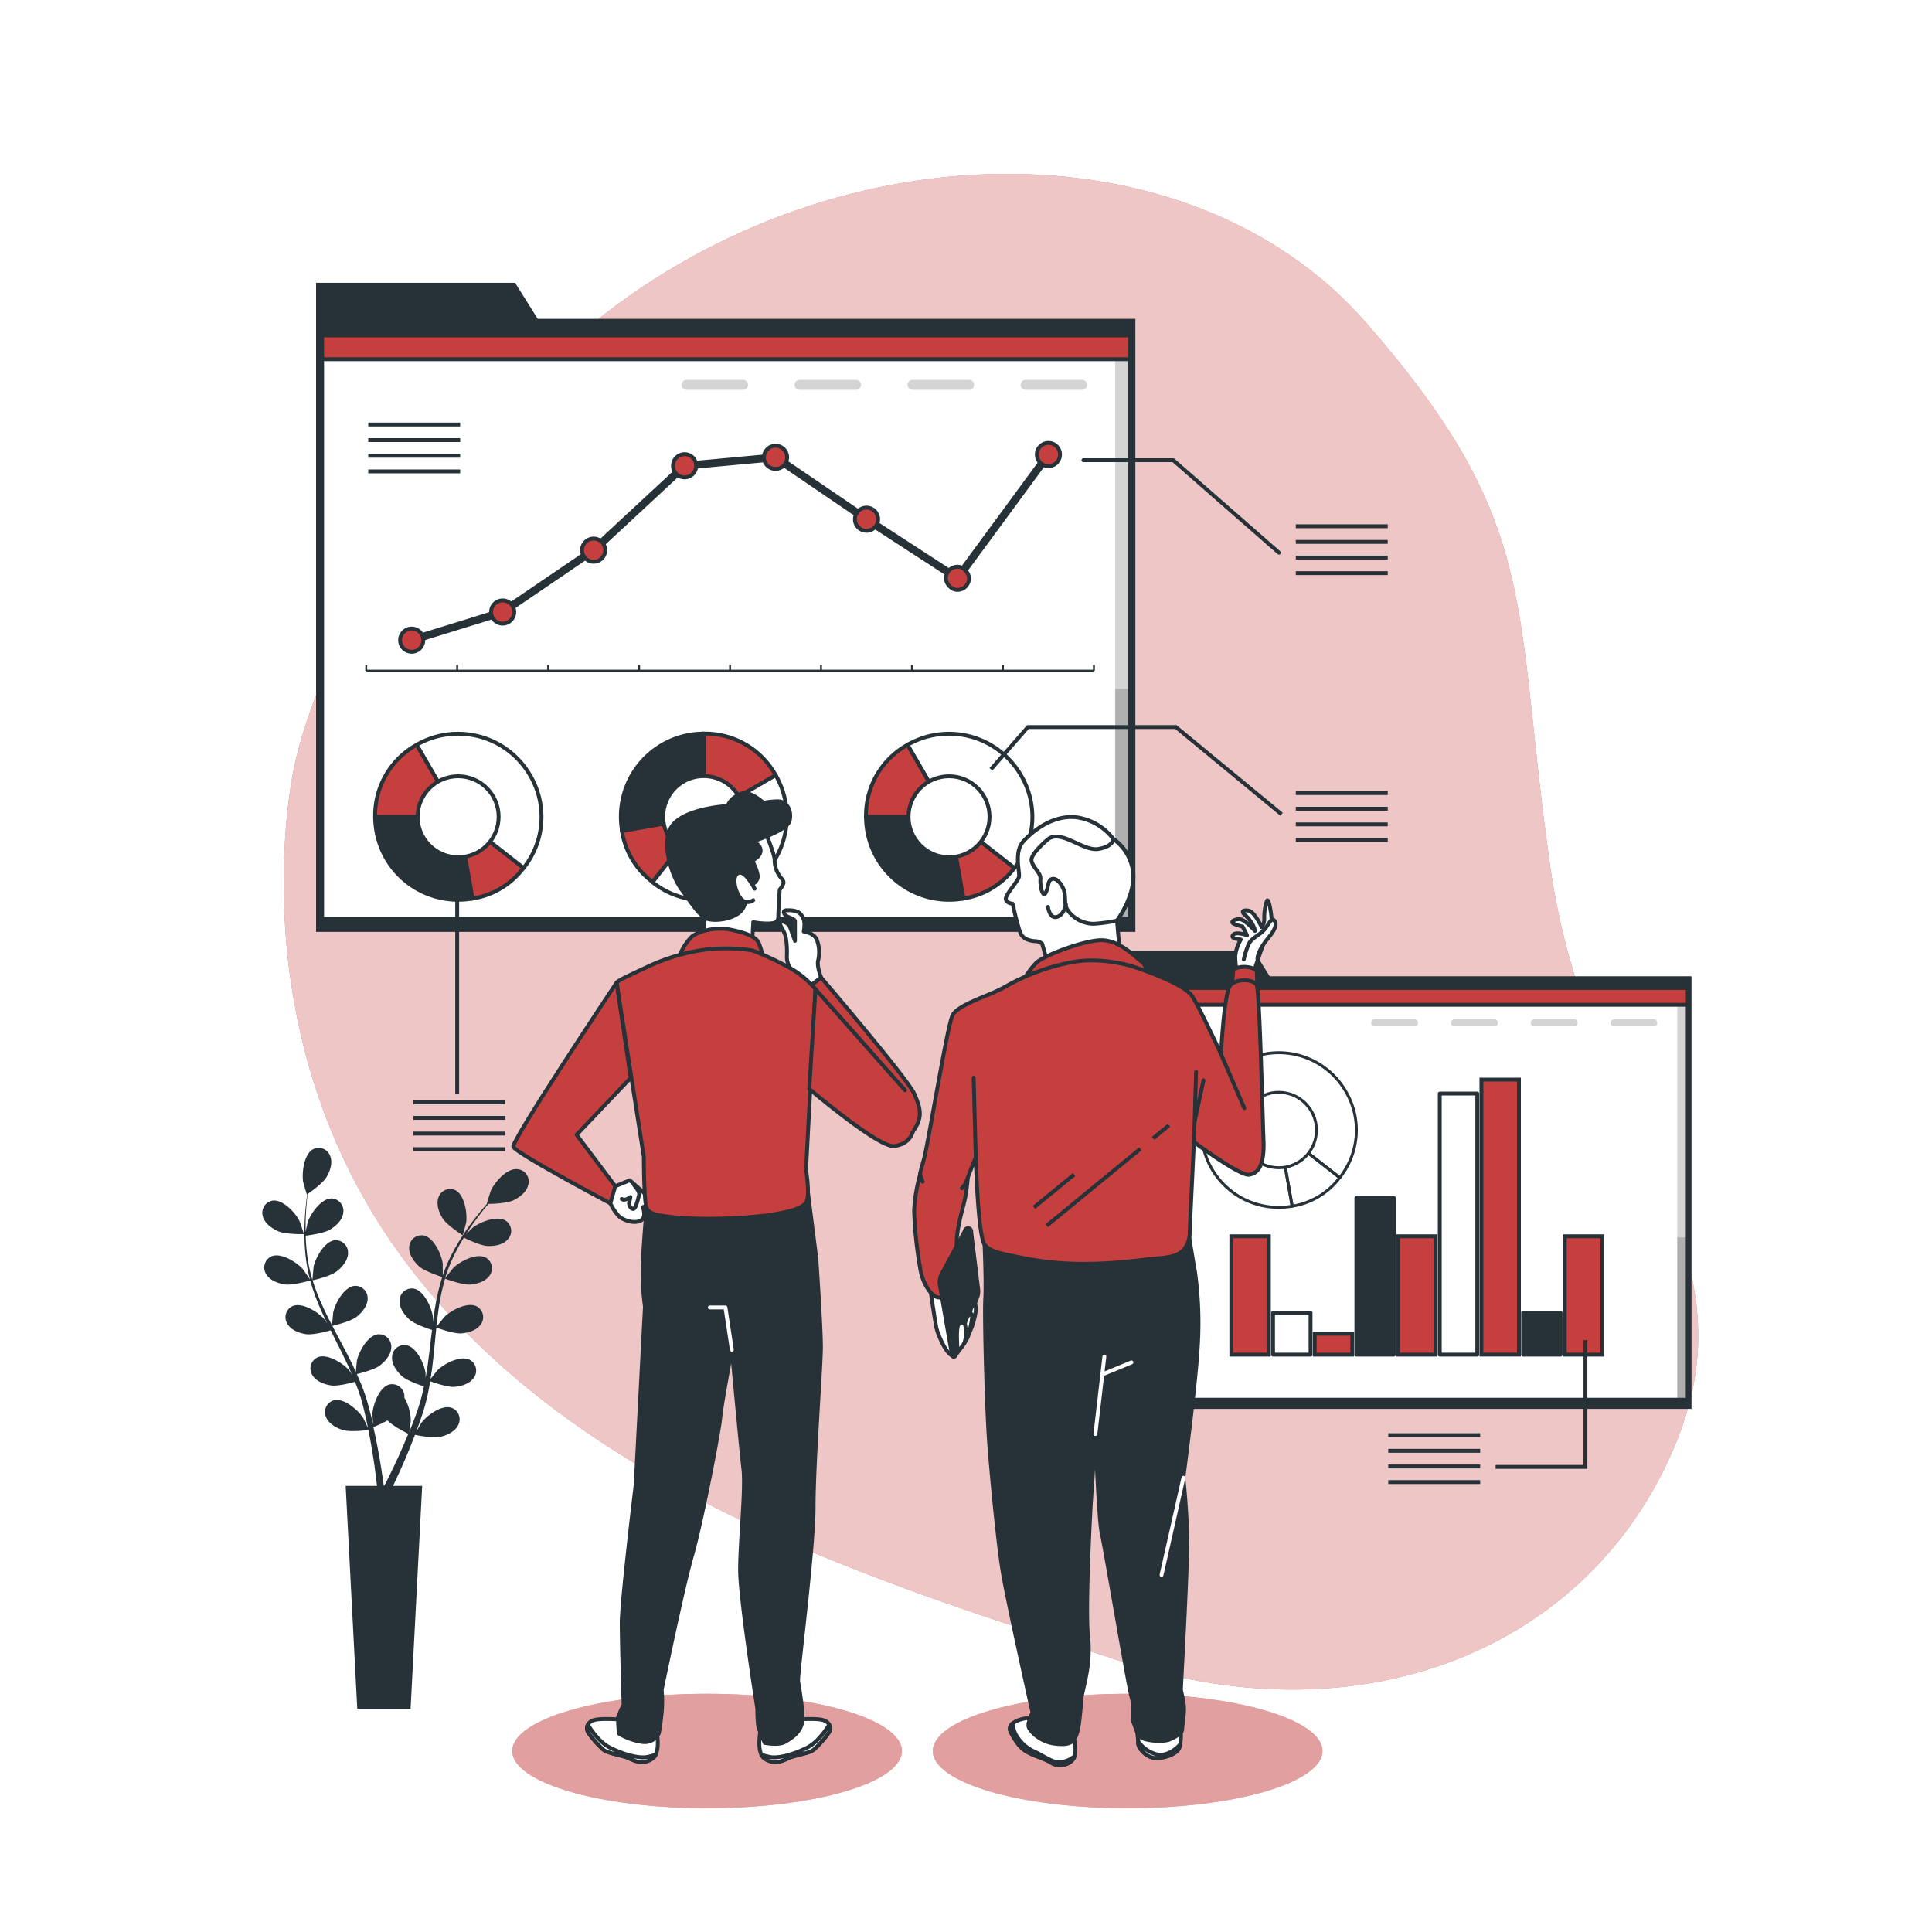 <svg class="animated" id="freepik_stories-analysis" xmlns="http://www.w3.org/2000/svg" xmlns:xlink="http://www.w3.org/1999/xlink" viewBox="0 0 500 500" version="1.1" xmlns:svgjs="http://svgjs.com/svgjs"><style>svg#freepik_stories-analysis:not(.animated) .animable {opacity: 0;}svg#freepik_stories-analysis.animated #freepik--background-simple--inject-2 {animation: 1s 1 forwards cubic-bezier(.36,-0.01,.5,1.38) slideUp;animation-delay: 0s;}svg#freepik_stories-analysis.animated #freepik--Graphics--inject-2 {animation: 1s 1 forwards cubic-bezier(.36,-0.01,.5,1.38) slideUp;animation-delay: 0s;}svg#freepik_stories-analysis.animated #freepik--Plants--inject-2 {animation: 1s 1 forwards cubic-bezier(.36,-0.01,.5,1.38) zoomIn;animation-delay: 0s;}svg#freepik_stories-analysis.animated #freepik--character-2--inject-2 {animation: 1s 1 forwards cubic-bezier(.36,-0.01,.5,1.38) fadeIn;animation-delay: 0s;}svg#freepik_stories-analysis.animated #freepik--character-1--inject-2 {animation: 1s 1 forwards cubic-bezier(.36,-0.01,.5,1.38) fadeIn;animation-delay: 0s;}            @keyframes slideUp {                0% {                    opacity: 0;                    transform: translateY(30px);                }                100% {                    opacity: 1;                    transform: inherit;                }            }                    @keyframes zoomIn {                0% {                    opacity: 0;                    transform: scale(0.5);                }                100% {                    opacity: 1;                    transform: scale(1);                }            }                    @keyframes fadeIn {                0% {                    opacity: 0;                }                100% {                    opacity: 1;                }            }        </style><g id="freepik--background-simple--inject-2" class="animable" style="transform-origin: 256.463px 241.13px;"><path d="M76.21,198.15s-16,68.58,28.66,128.34,122.63,83,185.27,103.45,121.31-3.17,143.32-55.81-22.45-81-32.25-149.75-2-88.55-47.7-140.9-139.55-51.1-203,2.64S76.21,198.15,76.21,198.15Z" style="fill: rgb(197, 63, 63); transform-origin: 256.463px 241.13px;" id="el7zclaa61ku5" class="animable"></path><g id="elwbat1ohj18"><path d="M76.21,198.15s-16,68.58,28.66,128.34,122.63,83,185.27,103.45,121.31-3.17,143.32-55.81-22.45-81-32.25-149.75-2-88.55-47.7-140.9-139.55-51.1-203,2.64S76.21,198.15,76.21,198.15Z" style="fill: rgb(255, 255, 255); opacity: 0.7; transform-origin: 256.463px 241.13px;" class="animable"></path></g></g><g id="freepik--Graphics--inject-2" class="animable" style="transform-origin: 259.78px 228.375px;"><polygon points="328.6 252.65 324.47 246.06 288.11 246.06 288.11 252.65 288.11 255.02 288.11 364.63 437.76 364.63 437.76 252.65 328.6 252.65" style="fill: rgb(38, 50, 56); transform-origin: 362.935px 305.345px;" id="elq5sdx3o2j28" class="animable"></polygon><rect x="289.22" y="255.67" width="147.56" height="106.57" style="fill: rgb(255, 255, 255); transform-origin: 363px 308.955px;" id="elzntnq8b3os" class="animable"></rect><g style="clip-path: url(&quot;#freepik--clip-path--inject-2&quot;); transform-origin: 363.065px 308.64px;" id="elw76ixov7sof" class="animable"><g id="elctcct62jt66"><rect x="434.07" y="254.76" width="3.43" height="108.29" style="opacity: 0.17; transform-origin: 435.785px 308.905px;" class="animable"></rect></g><g id="elmiav2dgz9f"><rect x="434.07" y="320.23" width="3.43" height="41.94" style="opacity: 0.17; transform-origin: 435.785px 341.2px;" class="animable"></rect></g><rect x="288.63" y="254.23" width="148.34" height="5.8" style="fill: rgb(197, 63, 63); stroke: rgb(38, 50, 56); stroke-miterlimit: 10; transform-origin: 362.8px 257.13px;" id="eluob6870dkas" class="animable"></rect></g><rect x="289.22" y="255.67" width="147.56" height="106.57" style="fill: none; stroke: rgb(38, 50, 56); stroke-linecap: round; stroke-linejoin: round; transform-origin: 363px 308.955px;" id="elajlwq0q8" class="animable"></rect><g id="eley02ep9dg37"><g style="opacity: 0.17; transform-origin: 391.89px 264.7px;" class="animable"><path d="M366.1,265.61H355.78a.9.9,0,0,1-.91-.91h0a.91.91,0,0,1,.91-.91H366.1a.91.91,0,0,1,.91.91h0A.91.91,0,0,1,366.1,265.61Z" id="el58sk63bv05o" class="animable" style="transform-origin: 360.94px 264.7px;"></path><path d="M386.75,265.61H376.42a.91.91,0,0,1-.91-.91h0a.91.91,0,0,1,.91-.91h10.33a.91.91,0,0,1,.91.91h0A.91.91,0,0,1,386.75,265.61Z" id="elf3m08nq4nqf" class="animable" style="transform-origin: 381.585px 264.7px;"></path><path d="M407.39,265.61H397.07a.91.91,0,0,1-.91-.91h0a.91.91,0,0,1,.91-.91h10.32a.91.91,0,0,1,.91.91h0A.9.9,0,0,1,407.39,265.61Z" id="el3hw93d90nj8" class="animable" style="transform-origin: 402.23px 264.7px;"></path><path d="M428,265.61H417.72a.91.91,0,0,1-.92-.91h0a.92.92,0,0,1,.92-.91H428a.91.91,0,0,1,.91.91h0A.91.91,0,0,1,428,265.61Z" id="el7vm10tgj7oc" class="animable" style="transform-origin: 422.855px 264.7px;"></path></g></g><rect x="404.97" y="319.95" width="9.71" height="30.63" style="fill: rgb(197, 63, 63); stroke: rgb(38, 50, 56); stroke-miterlimit: 10; transform-origin: 409.825px 335.265px;" id="eljsw5sgytgpi" class="animable"></rect><rect x="394.18" y="339.77" width="9.71" height="10.81" style="fill: rgb(38, 50, 56); stroke: rgb(38, 50, 56); stroke-linecap: round; stroke-linejoin: round; transform-origin: 399.035px 345.175px;" id="elqa3ece0vih" class="animable"></rect><rect x="383.39" y="279.4" width="9.71" height="71.17" style="fill: rgb(197, 63, 63); stroke: rgb(38, 50, 56); stroke-miterlimit: 10; transform-origin: 388.245px 314.985px;" id="el0apop8htn5ch" class="animable"></rect><rect x="372.61" y="283.01" width="9.71" height="67.57" style="fill: rgb(255, 255, 255); stroke: rgb(38, 50, 56); stroke-linecap: round; stroke-linejoin: round; transform-origin: 377.465px 316.795px;" id="el7cq92li7o4" class="animable"></rect><rect x="361.82" y="319.95" width="9.71" height="30.63" style="fill: rgb(197, 63, 63); stroke: rgb(38, 50, 56); stroke-miterlimit: 10; transform-origin: 366.675px 335.265px;" id="elqmugoj6ng6" class="animable"></rect><rect x="351.03" y="310.04" width="9.71" height="40.54" style="fill: rgb(38, 50, 56); stroke: rgb(38, 50, 56); stroke-linecap: round; stroke-linejoin: round; transform-origin: 355.885px 330.31px;" id="el9ra91j3t9w7" class="animable"></rect><rect x="340.25" y="345.17" width="9.71" height="5.41" style="fill: rgb(197, 63, 63); stroke: rgb(38, 50, 56); stroke-miterlimit: 10; transform-origin: 345.105px 347.875px;" id="el0hl36xk6d9so" class="animable"></rect><rect x="329.46" y="339.77" width="9.71" height="10.81" style="fill: rgb(255, 255, 255); stroke: rgb(38, 50, 56); stroke-linecap: round; stroke-linejoin: round; transform-origin: 334.315px 345.175px;" id="elikhuegi9j99" class="animable"></rect><rect x="318.67" y="319.95" width="9.71" height="30.63" style="fill: rgb(197, 63, 63); stroke: rgb(38, 50, 56); stroke-miterlimit: 10; transform-origin: 323.525px 335.265px;" id="eldyemk5mijn" class="animable"></rect><path d="M330.94,292.45l3.47,19.71a20,20,0,0,1-23.49-19.71Z" style="fill: none; stroke: rgb(38, 50, 56); stroke-linecap: round; stroke-linejoin: round; stroke-width: 0.75px; transform-origin: 322.665px 302.458px;" id="el8pwz89q2ok" class="animable"></path><path d="M330.94,292.45l15.77,12.32a19.09,19.09,0,0,1-12.3,7.39Z" style="fill: none; stroke: rgb(38, 50, 56); stroke-miterlimit: 10; stroke-width: 0.75px; transform-origin: 338.825px 302.305px;" id="elzy2ewghpb1h" class="animable"></path><path d="M330.94,292.45l-10-17.33a20,20,0,0,1,27.34,7.32,19.7,19.7,0,0,1-1.56,22.33Z" style="fill: none; stroke: rgb(38, 50, 56); stroke-linecap: round; stroke-linejoin: round; stroke-width: 0.75px; transform-origin: 335.984px 288.601px;" id="el2ebcxkx70y7" class="animable"></path><g id="eloq9lkufunr"><circle cx="330.94" cy="292.45" r="9.76" style="fill: rgb(255, 255, 255); stroke: rgb(38, 50, 56); stroke-linecap: round; stroke-linejoin: round; stroke-width: 0.75px; transform-origin: 330.94px 292.45px; transform: rotate(-45deg);" class="animable"></circle></g><line x1="359.28" y1="371.42" x2="383.07" y2="371.42" style="fill: none; stroke: rgb(38, 50, 56); stroke-miterlimit: 10; transform-origin: 371.175px 371.42px;" id="el20j05jkrrez" class="animable"></line><line x1="359.28" y1="375.47" x2="383.07" y2="375.47" style="fill: none; stroke: rgb(38, 50, 56); stroke-miterlimit: 10; transform-origin: 371.175px 375.47px;" id="elvsn4epz3bl" class="animable"></line><line x1="359.28" y1="379.52" x2="383.07" y2="379.52" style="fill: none; stroke: rgb(38, 50, 56); stroke-miterlimit: 10; transform-origin: 371.175px 379.52px;" id="eli0xw9e8te9n" class="animable"></line><line x1="359.28" y1="383.56" x2="383.07" y2="383.56" style="fill: none; stroke: rgb(38, 50, 56); stroke-miterlimit: 10; transform-origin: 371.175px 383.56px;" id="elz4izimnpyeh" class="animable"></line><polyline points="410.31 346.81 410.31 379.63 387.06 379.63" style="fill: none; stroke: rgb(38, 50, 56); stroke-miterlimit: 10; transform-origin: 398.685px 363.22px;" id="elyp2f3xabjp9" class="animable"></polyline><polygon points="139.16 82.52 133.31 73.19 81.8 73.19 81.8 82.52 81.8 85.88 81.8 241.17 293.83 241.17 293.83 82.52 139.16 82.52" style="fill: rgb(38, 50, 56); transform-origin: 187.815px 157.18px;" id="el1z8rc7xn4vg" class="animable"></polygon><rect x="83.37" y="86.8" width="209.06" height="150.99" style="fill: rgb(255, 255, 255); transform-origin: 187.9px 162.295px;" id="elxem9x2ebol" class="animable"></rect><g style="clip-path: url(&quot;#freepik--clip-path-2--inject-2&quot;); transform-origin: 188px 161.845px;" id="eleh1rxq6dpy5" class="animable"><g id="elujveku5yva"><rect x="288.61" y="85.5" width="4.85" height="153.43" style="opacity: 0.17; transform-origin: 291.035px 162.215px;" class="animable"></rect></g><g id="eltlng6fjwm2"><rect x="288.61" y="178.27" width="4.85" height="59.42" style="opacity: 0.17; transform-origin: 291.035px 207.98px;" class="animable"></rect></g><rect x="82.54" y="84.76" width="210.17" height="8.21" style="fill: rgb(197, 63, 63); stroke: rgb(38, 50, 56); stroke-miterlimit: 10; transform-origin: 187.625px 88.865px;" id="el01rqea4b8mdx" class="animable"></rect></g><rect x="83.37" y="86.8" width="209.06" height="150.99" style="fill: none; stroke: rgb(38, 50, 56); stroke-linecap: round; stroke-linejoin: round; transform-origin: 187.9px 162.295px;" id="el8937g0zox1" class="animable"></rect><g id="elhoosirwu22f"><g style="opacity: 0.17; transform-origin: 228.865px 99.6px;" class="animable"><path d="M192.3,100.89H177.67a1.29,1.29,0,0,1-1.29-1.29h0a1.29,1.29,0,0,1,1.29-1.29H192.3a1.29,1.29,0,0,1,1.29,1.29h0A1.29,1.29,0,0,1,192.3,100.89Z" id="elqjbbt2bo6xs" class="animable" style="transform-origin: 184.985px 99.6px;"></path><path d="M221.55,100.89H206.93a1.29,1.29,0,0,1-1.29-1.29h0a1.29,1.29,0,0,1,1.29-1.29h14.62a1.29,1.29,0,0,1,1.29,1.29h0A1.29,1.29,0,0,1,221.55,100.89Z" id="elezty0s55ke4" class="animable" style="transform-origin: 214.24px 99.6px;"></path><path d="M250.8,100.89H236.18a1.29,1.29,0,0,1-1.29-1.29h0a1.29,1.29,0,0,1,1.29-1.29H250.8a1.29,1.29,0,0,1,1.29,1.29h0A1.29,1.29,0,0,1,250.8,100.89Z" id="elft8dzsbcnta" class="animable" style="transform-origin: 243.49px 99.6px;"></path><path d="M280.06,100.89H265.43a1.29,1.29,0,0,1-1.29-1.29h0a1.29,1.29,0,0,1,1.29-1.29h14.63a1.29,1.29,0,0,1,1.29,1.29h0A1.29,1.29,0,0,1,280.06,100.89Z" id="elz1uag3jy4p" class="animable" style="transform-origin: 272.745px 99.6px;"></path></g></g><line x1="94.78" y1="173.57" x2="283.1" y2="173.57" style="fill: none; stroke: rgb(38, 50, 56); stroke-miterlimit: 10; stroke-width: 0.5px; transform-origin: 188.94px 173.57px;" id="elquabhq1xvzq" class="animable"></line><line x1="94.78" y1="173.57" x2="94.78" y2="172.11" style="fill: none; stroke: rgb(38, 50, 56); stroke-miterlimit: 10; stroke-width: 0.5px; transform-origin: 94.78px 172.84px;" id="eldm0l3ngsf05" class="animable"></line><line x1="118.32" y1="173.57" x2="118.32" y2="172.11" style="fill: none; stroke: rgb(38, 50, 56); stroke-miterlimit: 10; stroke-width: 0.5px; transform-origin: 118.32px 172.84px;" id="elk804enpswr8" class="animable"></line><line x1="141.86" y1="173.57" x2="141.86" y2="172.11" style="fill: none; stroke: rgb(38, 50, 56); stroke-miterlimit: 10; stroke-width: 0.5px; transform-origin: 141.86px 172.84px;" id="ells66c5yi4e" class="animable"></line><line x1="165.4" y1="173.57" x2="165.4" y2="172.11" style="fill: none; stroke: rgb(38, 50, 56); stroke-miterlimit: 10; stroke-width: 0.5px; transform-origin: 165.4px 172.84px;" id="eln0x7eh0kpps" class="animable"></line><line x1="188.94" y1="173.57" x2="188.94" y2="172.11" style="fill: none; stroke: rgb(38, 50, 56); stroke-miterlimit: 10; stroke-width: 0.5px; transform-origin: 188.94px 172.84px;" id="el55eefecilhs" class="animable"></line><line x1="212.48" y1="173.57" x2="212.48" y2="172.11" style="fill: none; stroke: rgb(38, 50, 56); stroke-miterlimit: 10; stroke-width: 0.5px; transform-origin: 212.48px 172.84px;" id="elumj6vlzbci" class="animable"></line><line x1="236.02" y1="173.57" x2="236.02" y2="172.11" style="fill: none; stroke: rgb(38, 50, 56); stroke-miterlimit: 10; stroke-width: 0.5px; transform-origin: 236.02px 172.84px;" id="eln6w79bs61rr" class="animable"></line><line x1="259.56" y1="173.57" x2="259.56" y2="172.11" style="fill: none; stroke: rgb(38, 50, 56); stroke-miterlimit: 10; stroke-width: 0.5px; transform-origin: 259.56px 172.84px;" id="elbch141ixmw" class="animable"></line><line x1="283.1" y1="173.57" x2="283.1" y2="172.11" style="fill: none; stroke: rgb(38, 50, 56); stroke-miterlimit: 10; stroke-width: 0.5px; transform-origin: 283.1px 172.84px;" id="ele89jwmrur9" class="animable"></line><line x1="130.09" y1="158.39" x2="106.55" y2="165.67" style="fill: none; stroke: rgb(38, 50, 56); stroke-linecap: round; stroke-miterlimit: 10; stroke-width: 2px; transform-origin: 118.32px 162.03px;" id="elgm373gth75c" class="animable"></line><line x1="153.63" y1="142.38" x2="130.09" y2="158.39" style="fill: none; stroke: rgb(38, 50, 56); stroke-linecap: round; stroke-miterlimit: 10; stroke-width: 2px; transform-origin: 141.86px 150.385px;" id="elns5b77ugzhm" class="animable"></line><line x1="177.17" y1="120.54" x2="153.63" y2="142.38" style="fill: none; stroke: rgb(38, 50, 56); stroke-linecap: round; stroke-miterlimit: 10; stroke-width: 2px; transform-origin: 165.4px 131.46px;" id="el5lt0kvp4p2a" class="animable"></line><line x1="200.71" y1="118.36" x2="177.17" y2="120.54" style="fill: none; stroke: rgb(38, 50, 56); stroke-linecap: round; stroke-miterlimit: 10; stroke-width: 2px; transform-origin: 188.94px 119.45px;" id="elwmxh3wuuwm" class="animable"></line><line x1="224.25" y1="134.37" x2="200.71" y2="118.36" style="fill: none; stroke: rgb(38, 50, 56); stroke-linecap: round; stroke-miterlimit: 10; stroke-width: 2px; transform-origin: 212.48px 126.365px;" id="elem507c1x50b" class="animable"></line><line x1="247.79" y1="149.66" x2="224.25" y2="134.37" style="fill: none; stroke: rgb(38, 50, 56); stroke-linecap: round; stroke-miterlimit: 10; stroke-width: 2px; transform-origin: 236.02px 142.015px;" id="el153zzzacylj" class="animable"></line><line x1="271.33" y1="117.63" x2="247.79" y2="149.66" style="fill: none; stroke: rgb(38, 50, 56); stroke-linecap: round; stroke-miterlimit: 10; stroke-width: 2px; transform-origin: 259.56px 133.645px;" id="el5sk6ppwbidj" class="animable"></line><path d="M106.55,162.67h0a3,3,0,0,1,3,3h0a3,3,0,0,1-3,3h0a3,3,0,0,1-3-3h0A3,3,0,0,1,106.55,162.67Z" style="fill: rgb(197, 63, 63); stroke: rgb(38, 50, 56); stroke-miterlimit: 10; transform-origin: 106.55px 165.67px;" id="elvotebbfelch" class="animable"></path><path d="M130.09,155.39h0a3,3,0,0,1,3,3h0a3,3,0,0,1-3,3h0a3,3,0,0,1-3-3h0A3,3,0,0,1,130.09,155.39Z" style="fill: rgb(197, 63, 63); stroke: rgb(38, 50, 56); stroke-miterlimit: 10; transform-origin: 130.09px 158.39px;" id="elnez5w131fwe" class="animable"></path><path d="M153.63,139.38h0a3,3,0,0,1,3,3h0a3,3,0,0,1-3,3h0a3,3,0,0,1-3-3h0A3,3,0,0,1,153.63,139.38Z" style="fill: rgb(197, 63, 63); stroke: rgb(38, 50, 56); stroke-miterlimit: 10; transform-origin: 153.63px 142.38px;" id="elilx1l9nvble" class="animable"></path><path d="M177.17,117.54h0a3,3,0,0,1,3,3h0a3,3,0,0,1-3,3h0a3,3,0,0,1-3-3h0A3,3,0,0,1,177.17,117.54Z" style="fill: rgb(197, 63, 63); stroke: rgb(38, 50, 56); stroke-miterlimit: 10; transform-origin: 177.17px 120.54px;" id="el7hf98r2we5w" class="animable"></path><path d="M200.71,115.36h0a3,3,0,0,1,3,3h0a3,3,0,0,1-3,3h0a3,3,0,0,1-3-3h0A3,3,0,0,1,200.71,115.36Z" style="fill: rgb(197, 63, 63); stroke: rgb(38, 50, 56); stroke-miterlimit: 10; transform-origin: 200.71px 118.36px;" id="elyydso7beoq" class="animable"></path><path d="M224.25,131.37h0a3,3,0,0,1,3,3h0a3,3,0,0,1-3,3h0a3,3,0,0,1-3-3h0A3,3,0,0,1,224.25,131.37Z" style="fill: rgb(197, 63, 63); stroke: rgb(38, 50, 56); stroke-miterlimit: 10; transform-origin: 224.25px 134.37px;" id="el5vbfgt6md4r" class="animable"></path><rect x="244.79" y="146.66" width="6" height="6" rx="3" style="fill: rgb(197, 63, 63); stroke: rgb(38, 50, 56); stroke-miterlimit: 10; transform-origin: 247.79px 149.66px;" id="elto0p5nvobm" class="animable"></rect><path d="M271.33,114.63h0a3,3,0,0,1,3,3h0a3,3,0,0,1-3,3h0a3,3,0,0,1-3-3h0A3,3,0,0,1,271.33,114.63Z" style="fill: rgb(197, 63, 63); stroke: rgb(38, 50, 56); stroke-miterlimit: 10; transform-origin: 271.33px 117.63px;" id="el8u4kyx840yc" class="animable"></path><path d="M182.12,211.34,161,215.07a21.49,21.49,0,0,1,17.43-24.89,22.28,22.28,0,0,1,3.73-.32Z" style="fill: rgb(38, 50, 56); stroke: rgb(38, 50, 56); stroke-linecap: round; stroke-linejoin: round; transform-origin: 171.417px 202.465px;" id="el8ymgr5873kc" class="animable"></path><path d="M182.12,211.34,168.9,228.27a20.43,20.43,0,0,1-7.94-13.2Z" style="fill: rgb(197, 63, 63); stroke: rgb(38, 50, 56); stroke-miterlimit: 10; transform-origin: 171.54px 219.805px;" id="elo6pl9xrhcyr" class="animable"></path><path d="M182.12,211.34l18.61-10.74A21.49,21.49,0,0,1,192.87,230a21.11,21.11,0,0,1-24-1.68Z" style="fill: rgb(255, 255, 255); stroke: rgb(38, 50, 56); stroke-linecap: round; stroke-linejoin: round; transform-origin: 186.25px 216.783px;" id="el3lw56fz84sm" class="animable"></path><path d="M182.12,211.34V189.86a20.88,20.88,0,0,1,18.61,10.74Z" style="fill: rgb(197, 63, 63); stroke: rgb(38, 50, 56); stroke-miterlimit: 10; transform-origin: 191.425px 200.598px;" id="ely7zq37dmkfl" class="animable"></path><g id="elcwsa4mvn9x"><circle cx="182.12" cy="211.34" r="10.48" style="fill: rgb(255, 255, 255); stroke: rgb(38, 50, 56); stroke-linecap: round; stroke-linejoin: round; transform-origin: 182.12px 211.34px; transform: rotate(-45deg);" class="animable"></circle></g><path d="M118.57,211.38l3.73,21.16a21.48,21.48,0,0,1-24.89-17.43,22.2,22.2,0,0,1-.33-3.73Z" style="fill: rgb(38, 50, 56); stroke: rgb(38, 50, 56); stroke-linecap: round; stroke-linejoin: round; transform-origin: 109.69px 222.124px;" id="elhzb7ymuxvg8" class="animable"></path><path d="M118.57,211.38l16.93,13.23a20.46,20.46,0,0,1-13.2,7.93Z" style="fill: rgb(197, 63, 63); stroke: rgb(38, 50, 56); stroke-miterlimit: 10; transform-origin: 127.035px 221.96px;" id="els2nkoi9yz0h" class="animable"></path><path d="M118.57,211.38l-10.75-18.61a21.5,21.5,0,0,1,29.36,7.87,21.15,21.15,0,0,1-1.68,24Z" style="fill: rgb(255, 255, 255); stroke: rgb(38, 50, 56); stroke-linecap: round; stroke-linejoin: round; transform-origin: 123.978px 207.267px;" id="elxlxb1s9omg9" class="animable"></path><path d="M118.57,211.38H97.08a20.88,20.88,0,0,1,10.74-18.61Z" style="fill: rgb(197, 63, 63); stroke: rgb(38, 50, 56); stroke-miterlimit: 10; transform-origin: 107.823px 202.075px;" id="eltb8a1yd51a" class="animable"></path><circle cx="118.57" cy="211.38" r="10.48" style="fill: rgb(255, 255, 255); stroke: rgb(38, 50, 56); stroke-linecap: round; stroke-linejoin: round; transform-origin: 118.57px 211.38px;" id="elwhjdbeqyk1e" class="animable"></circle><path d="M245.61,211.38l3.73,21.16a21.48,21.48,0,0,1-24.89-17.43,22.2,22.2,0,0,1-.33-3.73Z" style="fill: rgb(38, 50, 56); stroke: rgb(38, 50, 56); stroke-linecap: round; stroke-linejoin: round; transform-origin: 236.73px 222.124px;" id="el1a2w7eql52w" class="animable"></path><path d="M245.61,211.38l16.93,13.23a20.46,20.46,0,0,1-13.2,7.93Z" style="fill: rgb(197, 63, 63); stroke: rgb(38, 50, 56); stroke-miterlimit: 10; transform-origin: 254.075px 221.96px;" id="elv2ljxdqw19l" class="animable"></path><path d="M245.61,211.38l-10.75-18.61a21.5,21.5,0,0,1,29.36,7.87,21.15,21.15,0,0,1-1.68,24Z" style="fill: rgb(255, 255, 255); stroke: rgb(38, 50, 56); stroke-linecap: round; stroke-linejoin: round; transform-origin: 251.018px 207.267px;" id="el0iqacgc9pqk9" class="animable"></path><path d="M245.61,211.38H224.12a20.88,20.88,0,0,1,10.74-18.61Z" style="fill: rgb(197, 63, 63); stroke: rgb(38, 50, 56); stroke-miterlimit: 10; transform-origin: 234.863px 202.075px;" id="el1yxknbeca8q" class="animable"></path><circle cx="245.61" cy="211.38" r="10.48" style="fill: rgb(255, 255, 255); stroke: rgb(38, 50, 56); stroke-linecap: round; stroke-linejoin: round; transform-origin: 245.61px 211.38px;" id="el1apja2q566b" class="animable"></circle><line x1="95.3" y1="109.86" x2="119.09" y2="109.86" style="fill: none; stroke: rgb(38, 50, 56); stroke-miterlimit: 10; transform-origin: 107.195px 109.86px;" id="el59z6caghptv" class="animable"></line><line x1="95.3" y1="113.9" x2="119.09" y2="113.9" style="fill: none; stroke: rgb(38, 50, 56); stroke-miterlimit: 10; transform-origin: 107.195px 113.9px;" id="elrcrxvlrqa8" class="animable"></line><line x1="95.3" y1="117.95" x2="119.09" y2="117.95" style="fill: none; stroke: rgb(38, 50, 56); stroke-miterlimit: 10; transform-origin: 107.195px 117.95px;" id="ell0ai6kmgiwg" class="animable"></line><line x1="95.3" y1="122" x2="119.09" y2="122" style="fill: none; stroke: rgb(38, 50, 56); stroke-miterlimit: 10; transform-origin: 107.195px 122px;" id="elq80qoqs9vpj" class="animable"></line><polyline points="280.38 119.1 303.63 119.1 330.99 143.03" style="fill: none; stroke: rgb(38, 50, 56); stroke-linecap: round; stroke-linejoin: round; transform-origin: 305.685px 131.065px;" id="ela43bvwpr24n" class="animable"></polyline><line x1="335.35" y1="136.19" x2="359.14" y2="136.19" style="fill: none; stroke: rgb(38, 50, 56); stroke-miterlimit: 10; transform-origin: 347.245px 136.19px;" id="elb7le318xyau" class="animable"></line><line x1="335.35" y1="140.24" x2="359.14" y2="140.24" style="fill: none; stroke: rgb(38, 50, 56); stroke-miterlimit: 10; transform-origin: 347.245px 140.24px;" id="eluble6t7aa7d" class="animable"></line><line x1="335.35" y1="144.29" x2="359.14" y2="144.29" style="fill: none; stroke: rgb(38, 50, 56); stroke-miterlimit: 10; transform-origin: 347.245px 144.29px;" id="el1ks23zt526y" class="animable"></line><line x1="335.35" y1="148.33" x2="359.14" y2="148.33" style="fill: none; stroke: rgb(38, 50, 56); stroke-miterlimit: 10; transform-origin: 347.245px 148.33px;" id="elv6jf1qwv4w9" class="animable"></line><line x1="335.35" y1="205.25" x2="359.14" y2="205.25" style="fill: none; stroke: rgb(38, 50, 56); stroke-miterlimit: 10; transform-origin: 347.245px 205.25px;" id="els97ahwvraa" class="animable"></line><line x1="335.35" y1="209.3" x2="359.14" y2="209.3" style="fill: none; stroke: rgb(38, 50, 56); stroke-miterlimit: 10; transform-origin: 347.245px 209.3px;" id="elcd69z53cn7j" class="animable"></line><line x1="335.35" y1="213.35" x2="359.14" y2="213.35" style="fill: none; stroke: rgb(38, 50, 56); stroke-miterlimit: 10; transform-origin: 347.245px 213.35px;" id="el1x61ti3hhn2" class="animable"></line><line x1="335.35" y1="217.4" x2="359.14" y2="217.4" style="fill: none; stroke: rgb(38, 50, 56); stroke-miterlimit: 10; transform-origin: 347.245px 217.4px;" id="elybasepslbtc" class="animable"></line><line x1="106.96" y1="285.26" x2="130.75" y2="285.26" style="fill: none; stroke: rgb(38, 50, 56); stroke-miterlimit: 10; transform-origin: 118.855px 285.26px;" id="el91z7u4kd6d" class="animable"></line><line x1="106.96" y1="289.31" x2="130.75" y2="289.31" style="fill: none; stroke: rgb(38, 50, 56); stroke-miterlimit: 10; transform-origin: 118.855px 289.31px;" id="elpoqpiupxvzd" class="animable"></line><line x1="106.96" y1="293.36" x2="130.75" y2="293.36" style="fill: none; stroke: rgb(38, 50, 56); stroke-miterlimit: 10; transform-origin: 118.855px 293.36px;" id="elo68hbjty4x" class="animable"></line><line x1="106.96" y1="297.4" x2="130.75" y2="297.4" style="fill: none; stroke: rgb(38, 50, 56); stroke-miterlimit: 10; transform-origin: 118.855px 297.4px;" id="elu2x13633d2k" class="animable"></line><polyline points="256.45 199.1 266.02 188.16 304.32 188.16 331.67 210.73" style="fill: none; stroke: rgb(38, 50, 56); stroke-miterlimit: 10; transform-origin: 294.06px 199.445px;" id="el53jdcpyu75" class="animable"></polyline><line x1="118.32" y1="231.93" x2="118.32" y2="283.21" style="fill: none; stroke: rgb(38, 50, 56); stroke-miterlimit: 10; transform-origin: 118.32px 257.57px;" id="elmqfuedzd8hd" class="animable"></line></g><g id="freepik--Plants--inject-2" class="animable" style="transform-origin: 102.358px 369.657px;"><path d="M72,318.65c1.93.85,6.66.74,6.66.74s-1-3.09-1.1-3.28c-1-2.17-4.32-5.75-7-5.39a3.19,3.19,0,0,0-2.56,4C68.45,316.56,70.35,317.93,72,318.65Z" style="fill: rgb(38, 50, 56); transform-origin: 73.272px 315.045px;" id="elygfno0o1uhm" class="animable"></path><path d="M133.86,302.58c-2.68-.29-5.85,3.37-6.83,5.57-.09.19-1.07,3.31-1,3.31h.06c-.51.57-1,1.19-1.61,1.88-1,1.29-2.22,2.75-3.39,4.43a56.92,56.92,0,0,0-3.51,5.59,40.75,40.75,0,0,0-3,6.75l0,.08c0-.79,0-3,0-3.16-.31-2.38-2.31-6.81-5-7.3a3.2,3.2,0,0,0-3.68,3c-.15,1.89,1.22,3.79,2.56,5,1.51,1.35,5.7,2.66,6,2.76a57.79,57.79,0,0,0-1.77,7.31c-.25,1.44-.47,2.9-.66,4.36,0-.68,0-1.29,0-1.38-.31-2.38-2.3-6.8-4.95-7.29a3.18,3.18,0,0,0-3.67,3c-.16,1.9,1.21,3.79,2.55,5s4.91,2.4,5.85,2.7l-.21,1.68c-.32,2.7-.63,5.4-1,8-.13.93-.3,1.84-.46,2.75,0-.6,0-1.11,0-1.19-.3-2.38-2.3-6.8-5-7.29a3.18,3.18,0,0,0-3.67,3c-.16,1.89,1.22,3.79,2.56,5s4.56,2.28,5.68,2.65c-.2.93-.39,1.85-.63,2.74-.17.61-.29,1.2-.5,1.8l-.57,1.77c-.4,1.11-.81,2.26-1.23,3.33-.29.75-.58,1.46-.87,2.17.15-.92.39-2.73.4-2.89a12.41,12.41,0,0,0-1.66-6,4.05,4.05,0,0,0,0-.7,3.19,3.19,0,0,0-3.9-2.7c-2.6.69-4.25,5.25-4.37,7.65,0,.14.09,1.69.16,2.66-.13-.57-.25-1.12-.39-1.7-.28-1.15-.58-2.29-.91-3.51-.17-.59-.35-1.18-.53-1.78s-.42-1.21-.63-1.82c-.52-1.41-1.11-2.81-1.73-4.2,1-.25,4.57-1.15,6-2.25s2.93-2.88,2.92-4.78a3.19,3.19,0,0,0-3.44-3.26c-2.68.29-5,4.55-5.48,6.91,0,.14-.19,1.87-.26,2.82-.38-.84-.76-1.67-1.18-2.51-1.19-2.41-2.48-4.81-3.75-7.21-.39-.73-.77-1.47-1.15-2.2.36-.09,4.62-1.07,6.22-2.3,1.42-1.09,2.93-2.88,2.92-4.78a3.19,3.19,0,0,0-3.44-3.26c-2.68.29-5,4.55-5.48,6.9,0,.18-.26,2.67-.29,3.3-.84-1.62-1.67-3.24-2.41-4.88a55,55,0,0,1-2.63-6.78c.17,0,4.61-1,6.25-2.31,1.43-1.09,2.94-2.88,2.92-4.78a3.18,3.18,0,0,0-3.43-3.26c-2.68.29-5,4.56-5.49,6.91,0,.18-.27,2.86-.28,3.35,0-.14-.1-.27-.14-.41a40.36,40.36,0,0,1-1.36-7.16c-.15-1.34-.22-2.62-.26-3.87.85-.11,4.71-.62,6.32-1.59s3.23-2.54,3.42-4.43a3.19,3.19,0,0,0-3.06-3.62c-2.69,0-5.46,4-6.2,6.26,0,.13-.31,1.44-.5,2.39,0-.56,0-1.15,0-1.69,0-2,.13-3.9.26-5.55.08-.93.17-1.78.26-2.57.78-.53,3.89-2.73,4.85-4.3s1.7-3.74,1-5.51a3.18,3.18,0,0,0-4.38-1.8c-2.39,1.23-3,6-2.63,8.41,0,.21.94,3.35,1,3.32l.05,0c-.11.76-.21,1.58-.31,2.47-.16,1.65-.33,3.51-.38,5.56a57.26,57.26,0,0,0,.16,6.59,42.09,42.09,0,0,0,1.22,7.28l0,.09c-.42-.67-1.67-2.49-1.78-2.62-1.57-1.81-5.68-4.4-8.16-3.35a3.2,3.2,0,0,0-1.41,4.53c.92,1.66,3.11,2.48,4.88,2.74,2,.29,6.22-.93,6.56-1a56.8,56.8,0,0,0,2.55,7.08c.58,1.34,1.21,2.67,1.85,4-.38-.56-.73-1.06-.79-1.13-1.57-1.81-5.67-4.4-8.15-3.35a3.18,3.18,0,0,0-1.41,4.52c.91,1.67,3.1,2.49,4.88,2.75s5.42-.71,6.37-1l.75,1.53c1.22,2.43,2.45,4.85,3.58,7.26.4.85.77,1.7,1.13,2.55-.34-.5-.63-.92-.68-1-1.58-1.82-5.68-4.4-8.16-3.35a3.18,3.18,0,0,0-1.41,4.52c.92,1.67,3.11,2.49,4.88,2.75s5.07-.62,6.2-.93c.35.88.7,1.76,1,2.63.19.6.42,1.17.58,1.78s.33,1.2.49,1.79c.28,1.15.57,2.33.81,3.46.18.79.33,1.54.48,2.29-.39-.85-1.18-2.5-1.26-2.63-1.28-2-5-5.21-7.55-4.55a3.18,3.18,0,0,0-2.08,4.26c.65,1.78,2.69,2.93,4.4,3.45,1.89.58,6.08.05,6.6,0,.25,1.24.48,2.46.68,3.62.71,4,1.14,7.35,1.41,9.69.05.42.09.79.13,1.15h-8.1l3,57.69h13.8l3-57.69h-7.54l.17-.35c1-2.16,2.47-5.26,4-9.05.49-1.2,1-2.49,1.5-3.81.5.1,4.64.94,6.57.51,1.75-.4,3.87-1.39,4.66-3.12a3.18,3.18,0,0,0-1.76-4.4c-2.55-.86-6.44,2-7.87,4-.08.12-.86,1.46-1.33,2.31l.61-1.63c.4-1.11.78-2.23,1.18-3.43.18-.59.36-1.18.53-1.78s.32-1.24.48-1.87c.35-1.45.63-2.95.88-4.46,1,.36,4.44,1.56,6.24,1.44s4-.79,5.07-2.38a3.17,3.17,0,0,0-1.07-4.61c-2.39-1.24-6.67,1-8.38,2.73-.1.11-1.19,1.46-1.77,2.22.14-.91.29-1.82.4-2.74.34-2.67.59-5.38.85-8.09.08-.82.17-1.65.26-2.47.34.13,4.44,1.65,6.45,1.51,1.79-.13,4-.78,5.07-2.37a3.18,3.18,0,0,0-1.07-4.62c-2.39-1.23-6.67,1-8.38,2.73-.13.13-1.68,2.08-2.06,2.6.2-1.82.4-3.63.68-5.41a56.48,56.48,0,0,1,1.55-7.1c.16.06,4.43,1.67,6.49,1.53,1.79-.13,4-.79,5.08-2.38a3.19,3.19,0,0,0-1.07-4.62c-2.4-1.23-6.68,1-8.39,2.74-.13.13-1.81,2.23-2.08,2.63,0-.13.06-.28.11-.41a39.61,39.61,0,0,1,2.81-6.72c.61-1.2,1.26-2.31,1.92-3.38.77.38,4.28,2.09,6.15,2.16s4.1-.33,5.3-1.8a3.19,3.19,0,0,0-.56-4.71c-2.24-1.49-6.75.3-8.63,1.8-.1.08-1,1-1.73,1.72.31-.47.61-1,.91-1.42,1.13-1.7,2.26-3.18,3.28-4.49.58-.73,1.13-1.39,1.64-2,1,0,4.75-.13,6.42-.91s3.48-2.19,3.87-4A3.17,3.17,0,0,0,133.86,302.58Zm-29.62,71.87c-1.62,3.72-3.11,6.76-4.17,8.87l-.59,1.15H99.3c0-.42-.11-.87-.18-1.37-.33-2.37-.84-5.75-1.64-9.77-.25-1.27-.54-2.62-.85-4a32.8,32.8,0,0,0,3.67-1.73c1.38,1.5,4.91,3.24,5.37,3.46C105.19,372.23,104.71,373.38,104.24,374.45Z" style="fill: rgb(38, 50, 56); transform-origin: 102.614px 369.657px;" id="elnt64qy8n64" class="animable"></path><path d="M119.76,319.69s.86-3.14.89-3.34c.33-2.38-.43-7.18-2.85-8.35a3.18,3.18,0,0,0-4.33,1.92c-.65,1.79.17,4,1.15,5.48C115.76,317.17,119.76,319.69,119.76,319.69Z" style="fill: rgb(38, 50, 56); transform-origin: 116.98px 313.705px;" id="eljaylt765bne" class="animable"></path></g><g id="freepik--character-2--inject-2" class="animable" style="transform-origin: 289.41px 339.709px;"><ellipse cx="291.83" cy="453.16" rx="50.42" ry="14.81" style="fill: rgb(197, 63, 63); transform-origin: 291.83px 453.16px;" id="el3mchdk1o1p9" class="animable"></ellipse><g id="elmsl1pmc526r"><ellipse cx="291.83" cy="453.16" rx="50.42" ry="14.81" style="fill: rgb(255, 255, 255); opacity: 0.5; transform-origin: 291.83px 453.16px;" class="animable"></ellipse></g><path d="M288.13,217.12a14.48,14.48,0,0,0-9.55-5.6c-6.14-.68-11.32,3.55-13.78,6.28s-.82,8-1.09,9.14-3.55,4.63-3.41,5.73,1.77,1.22,1.77,1.22,1.37,6.42,2.19,7.92,3,1.77,3.82,1.77a3,3,0,0,1,1.62.65l1.27,4.43,18.66-4.26-.55-6.14s4.64-6.14,4.23-12.14A12.21,12.21,0,0,0,288.13,217.12Z" style="fill: rgb(255, 255, 255); stroke: rgb(38, 50, 56); stroke-linecap: round; stroke-linejoin: round; transform-origin: 276.816px 230.054px;" id="el1s66qtatizh" class="animable"></path><path d="M284.31,219.71c-4,.68-9.55-5.05-13-2.59,0,0-4.64,3.82-4.36,5.59s2.45,3.14,2.31,4.77.55,5.05,1.37,3.55.41-3.14,1.64-3.55,3,1.78,3.27,3.82-.14,3,.95,4.5a8.33,8.33,0,0,0,6.55,3.28,42.83,42.83,0,0,0,6-.82s4.64-6.14,4.23-12.14a12.21,12.21,0,0,0-5.18-9S288.27,219,284.31,219.71Z" style="fill: rgb(255, 255, 255); stroke: rgb(38, 50, 56); stroke-linecap: round; stroke-linejoin: round; transform-origin: 280.117px 227.791px;" id="el1fulpw77y6u" class="animable"></path><path d="M271.21,234.71s.41,3.14,2.32,2.59,2.32-3.27,2.32-3.27" style="fill: none; stroke: rgb(38, 50, 56); stroke-linecap: round; stroke-linejoin: round; transform-origin: 273.53px 235.697px;" id="elymqls5geh1" class="animable"></path><path d="M265.35,252.86a21.39,21.39,0,0,1,2.71-3.57c1.77-1.91,11.81-5.67,16.45-5.95s8.45,3.54,10.63,5.32a3.5,3.5,0,0,1,1.45,3.79,38.56,38.56,0,0,0-16.51-1.37A141.17,141.17,0,0,0,264.53,254Z" style="fill: rgb(197, 63, 63); stroke: rgb(38, 50, 56); stroke-linecap: round; stroke-linejoin: round; transform-origin: 280.616px 248.663px;" id="elt5vxaewa0i" class="animable"></path><path d="M240.68,333.09s1.23,8.42,1.64,10.47,3.33,8.68,5,7.11,2.23-6.9,1.41-9.57-2.05-7.59-2.25-8.21S240.68,333.09,240.68,333.09Z" style="fill: rgb(255, 255, 255); stroke: rgb(38, 50, 56); stroke-linecap: round; stroke-linejoin: round; transform-origin: 244.891px 341.783px;" id="el9d3o8xqy4mi" class="animable"></path><path d="M238.34,303.19a43.7,43.7,0,0,0-1.77,10.09,107.06,107.06,0,0,0,1.63,15.28c.56,3.64,3,7.32,4.91,7.23,5.87-.27,3.69-11.18,4.78-17.46s2-6.68,2.59-13.64" style="fill: rgb(197, 63, 63); stroke: rgb(38, 50, 56); stroke-linecap: round; stroke-linejoin: round; transform-origin: 243.525px 319.491px;" id="elx2iuwi4hxxp" class="animable"></path><path d="M266.59,444.64a8.32,8.32,0,0,0-3.43.72c-1.72.79-2.15,1.86-1.57,2.93s1.85,3.65,3.93,4.93,4.93,1.93,6.57,3,4.72.71,5.8-1.22-.22-6.22-.22-6.22a53.05,53.05,0,0,1-7.08-2.29C268.09,445.36,266.59,444.64,266.59,444.64Z" style="fill: rgb(255, 255, 255); stroke: rgb(38, 50, 56); stroke-linecap: round; stroke-linejoin: round; transform-origin: 269.833px 450.727px;" id="el2najmzwhyk6" class="animable"></path><path d="M277.89,455a3.66,3.66,0,0,0,.21-.53,6,6,0,0,1-5,1.46c-1.43-.29-4-2.07-5.65-2.72a10.61,10.61,0,0,1-4.51-4.21,7.17,7.17,0,0,1-.85-3,1.71,1.71,0,0,0-.5,2.28c.57,1.07,1.85,3.65,3.93,4.93s4.93,1.93,6.57,3S276.81,456.94,277.89,455Z" style="fill: rgb(255, 255, 255); stroke: rgb(38, 50, 56); stroke-linecap: round; stroke-linejoin: round; transform-origin: 269.725px 451.404px;" id="ell2qw5zuelni" class="animable"></path><path d="M294.06,446.47s.5,3.36.5,4.72,2.29,3.79,4.65,3.79,4.71-.93,5.71-2.14.65-5.44.65-5.44S296.27,448.83,294.06,446.47Z" style="fill: rgb(255, 255, 255); stroke: rgb(38, 50, 56); stroke-linecap: round; stroke-linejoin: round; transform-origin: 299.845px 450.725px;" id="el4xqrxw1z5y9" class="animable"></path><path d="M304.92,452.84a3.11,3.11,0,0,0,.53-1.41c-1.14,1.27-3.43,3.12-6,2.62a8.52,8.52,0,0,1-4.88-3.37c0,.19,0,.36,0,.51,0,1.36,2.29,3.79,4.65,3.79S303.92,454.05,304.92,452.84Z" style="fill: rgb(255, 255, 255); stroke: rgb(38, 50, 56); stroke-linecap: round; stroke-linejoin: round; transform-origin: 300.01px 452.83px;" id="eldkldyjg7vac" class="animable"></path><path d="M254.71,320.11s.54,11.18.27,16,.41,29.19,1,37.24,2.32,26.19,3.54,33.55,7.68,36.29,7.68,36.29-1.31,2.62-1,3.71,2.94,3.93,6.87,4.37,4.69-.44,5.46-2.19,1.09-6.33,1.31-9.16,2.58-8.6,1.76-16.24.68-34.24.68-34.24l1.23-18.28s.82,22.37,1.64,25.78,7,40.23,7.7,42.3.11,5.78.54,6.66.77,2.83,1.86,3.71,5.78,1.31,7.53.54,3.16-1.74,3.16-2.51.66-4.36.44-6.33-.76-3.6-.76-4.14,1.63-29.59,1.63-37.63-1-17.06-1-17.06,3.14-23.73,3.68-33.28a96.76,96.76,0,0,0-.68-20.19c-.54-2.86-1.5-9-1.5-9s-11.46,3.55-20.46,3.82-12.14.95-17.19-.27-11.73-3-12.27-3.41S254.16,318.2,254.71,320.11Z" style="fill: rgb(38, 50, 56); stroke: rgb(38, 50, 56); stroke-linecap: round; stroke-linejoin: round; transform-origin: 282.409px 385.278px;" id="elex7thxi4z44" class="animable"></path><line x1="283.49" y1="371.12" x2="285.81" y2="351.07" style="fill: none; stroke: rgb(255, 255, 255); stroke-linecap: round; stroke-linejoin: round; transform-origin: 284.65px 361.095px;" id="el6fjyi0a4yfr" class="animable"></line><line x1="285.26" y1="355.71" x2="292.81" y2="352.59" style="fill: none; stroke: rgb(255, 255, 255); stroke-linecap: round; stroke-linejoin: round; transform-origin: 289.035px 354.15px;" id="el5tt8kp6ilq" class="animable"></line><line x1="306.27" y1="382.44" x2="300.6" y2="407.59" style="fill: none; stroke: rgb(255, 255, 255); stroke-linecap: round; stroke-linejoin: round; transform-origin: 303.435px 395.015px;" id="elbgxmnww90vq" class="animable"></line><path d="M324.62,251.06s1.77-5.3,2.41-6.91,2.09-3.37,2.09-5.45-.81-6.75-1.29-5.46a13.86,13.86,0,0,0-.64,4.49,3.79,3.79,0,0,1-.64,2.25s-1.93-4.17-3.53-4.33-1.61.32-1,1A8,8,0,0,1,324,239a5.16,5.16,0,0,1,.8,1.92s-2.73-3.05-4-3.05-2.41.64-1.61,1.13a10,10,0,0,0,2.41.8l1.13,2.25s-2.73-1-3.54-.16S320,243,320,243l1.12.16a10.56,10.56,0,0,0-1.44,4.33,37.32,37.32,0,0,0,.48,4.82Z" style="fill: rgb(255, 255, 255); stroke: rgb(38, 50, 56); stroke-linecap: round; stroke-linejoin: round; transform-origin: 324.022px 242.664px;" id="elvgiajsubdj" class="animable"></path><path d="M321.89,248.33a18.85,18.85,0,0,1,1.45-4.34c.8-1.28,2.73-2.08,3.85-3.37s1.77-3.21,2.57-2.41.16,2.25-.64,3.38-3.53,4-3.7,6.58" style="fill: rgb(255, 255, 255); stroke: rgb(38, 50, 56); stroke-linecap: round; stroke-linejoin: round; transform-origin: 326.009px 243.176px;" id="elqpx5wl4e2fg" class="animable"></path><path d="M318.84,255.71l.32-4.81a5.92,5.92,0,0,1,3.38-.65c2.08.16,2.72,1,2.72,1l.16,5.3Z" style="fill: rgb(197, 63, 63); stroke: rgb(38, 50, 56); stroke-linecap: round; stroke-linejoin: round; transform-origin: 322.13px 253.384px;" id="elc6vbcnle6ob" class="animable"></path><path d="M248.93,307.5a4.86,4.86,0,0,0,.73-.9s0,.1.06.25c1-3,2.81-7.34,2.81-7.34s.54,20.46,2.32,22.64c1.37,1.7,4,2.18,6,2.61,2.68.57,5.37,1.13,8.08,1.52,9.41,1.36,18.84.81,28.23-.4,2.74-.35,7.26-.17,9.24-2.5a7,7,0,0,0,1.5-4.5c0-.55,1.09-23.33,1.09-23.33s11.73,8.73,14.19,8.46,4.09-2.46,3.82-9-1-38.61-1.78-40.11-5.18-1.77-6.82.14S316,272.8,316,272.8s-5.22-11.35-7.4-14.9-15.41-7.77-15.41-7.77-8.32-2.73-16.37-1A55.65,55.65,0,0,0,260,255.45c-4.09,2.32-12.14,4.5-13.51,7.36s-6.27,33.15-7.36,37.11c-.32,1.13-.68,2.38-1,3.72a10.14,10.14,0,0,0,.66,2.18" style="fill: rgb(197, 63, 63); stroke: rgb(38, 50, 56); stroke-linecap: round; stroke-linejoin: round; transform-origin: 282.58px 287.816px;" id="elp09a02qm0m" class="animable"></path><line x1="298.44" y1="294.58" x2="302.55" y2="291.21" style="fill: none; stroke: rgb(38, 50, 56); stroke-miterlimit: 10; transform-origin: 300.495px 292.895px;" id="elysbfylt9alj" class="animable"></line><line x1="270.89" y1="317.2" x2="295.12" y2="297.31" style="fill: none; stroke: rgb(38, 50, 56); stroke-miterlimit: 10; transform-origin: 283.005px 307.255px;" id="el9kz79kpw6ib" class="animable"></line><line x1="267.58" y1="312.47" x2="277.98" y2="303.97" style="fill: none; stroke: rgb(38, 50, 56); stroke-miterlimit: 10; transform-origin: 272.78px 308.22px;" id="elxe002k5ukz" class="animable"></line><path d="M249.72,318.53l-6,11.14a4.52,4.52,0,0,0-.48,2.91l3.12,18a.49.49,0,0,0,1,.09l5.56-14.95a4.38,4.38,0,0,0,.24-2l-1.82-14.87A.81.81,0,0,0,249.72,318.53Z" style="fill: rgb(38, 50, 56); stroke: rgb(38, 50, 56); stroke-linecap: round; stroke-linejoin: round; transform-origin: 248.182px 334.495px;" id="elulqrxs57vws" class="animable"></path><line x1="315.99" y1="272.8" x2="322.03" y2="286.79" style="fill: rgb(255, 255, 255); stroke: rgb(38, 50, 56); stroke-linecap: round; stroke-linejoin: round; transform-origin: 319.01px 279.795px;" id="elp2e2yevbex" class="animable"></line><path d="M250.74,345.2a19.28,19.28,0,0,0,1.76-5.73c.21-2.58-.51-2.38-1.13-.93S250.74,345.2,250.74,345.2Z" style="fill: rgb(255, 255, 255); stroke: rgb(38, 50, 56); stroke-linecap: round; stroke-linejoin: round; transform-origin: 251.639px 341.341px;" id="elw9fw0u2gqns" class="animable"></path><path d="M247.86,349.92s2.47-2.87,2.88-4.72,1.43-5.54.41-5.13-1.44,2.46-1.44,2.46a1.19,1.19,0,0,0-1.85.83C247.45,345,247.86,349.92,247.86,349.92Z" style="fill: rgb(255, 255, 255); stroke: rgb(38, 50, 56); stroke-linecap: round; stroke-linejoin: round; transform-origin: 249.634px 344.979px;" id="elhhl1prl0sxg" class="animable"></path><path d="M249.71,342.53s.71,3.12-.2,5.19" style="fill: none; stroke: rgb(38, 50, 56); stroke-linecap: round; stroke-linejoin: round; transform-origin: 249.742px 345.125px;" id="ellaycaf6igu" class="animable"></path><line x1="309" y1="295.55" x2="309.55" y2="277.41" style="fill: none; stroke: rgb(38, 50, 56); stroke-linecap: round; stroke-linejoin: round; transform-origin: 309.275px 286.48px;" id="elra643ikh8ji" class="animable"></line><line x1="309.27" y1="289.82" x2="311.46" y2="279.59" style="fill: none; stroke: rgb(38, 50, 56); stroke-linecap: round; stroke-linejoin: round; transform-origin: 310.365px 284.705px;" id="elc9wtk1cyepw" class="animable"></line><line x1="252.53" y1="299.51" x2="251.98" y2="278.91" style="fill: none; stroke: rgb(38, 50, 56); stroke-linecap: round; stroke-linejoin: round; transform-origin: 252.255px 289.21px;" id="ele9nytsgsr8" class="animable"></line></g><g id="freepik--character-1--inject-2" class="animable" style="transform-origin: 185.31px 336.624px;"><ellipse cx="182.99" cy="453.16" rx="50.42" ry="14.81" style="fill: rgb(197, 63, 63); transform-origin: 182.99px 453.16px;" id="el780anukvb" class="animable"></ellipse><g id="ellm29a1060cr"><ellipse cx="182.99" cy="453.16" rx="50.42" ry="14.81" style="fill: rgb(255, 255, 255); opacity: 0.5; transform-origin: 182.99px 453.16px;" class="animable"></ellipse></g><path d="M203.64,247.52a22.57,22.57,0,0,0-.32-5.16c-.49-1.77-1.62-2.9-1.46-3.55s2.1-.16,2.59,1.13,1.29,3.55,1.29,3.55v-5c0-.81-1.94-1-2.58-1.77s-.17-1.13.32-1.13,2.42-.17,3.55.8a4,4,0,0,1,1.13,3.23,6.64,6.64,0,0,1-.16,1.45s2.58.32,3.38,2.1a9.24,9.24,0,0,1,.33,5.48c-.33,1.46.8,4.36.8,4.36l-3.39,2.58s-2.74-2.9-4.19-4.52A5.13,5.13,0,0,1,203.64,247.52Z" style="fill: rgb(255, 255, 255); stroke: rgb(38, 50, 56); stroke-linecap: round; stroke-linejoin: round; transform-origin: 207.177px 245.584px;" id="elb779y8nl944" class="animable"></path><path d="M212.51,253l-3.39,2.58s18.65,38,20.42,39.31,4,1.62,6.62-1.93,2.26-5.81.48-9.84S212.51,253,212.51,253Z" style="fill: rgb(197, 63, 63); stroke: rgb(38, 50, 56); stroke-linecap: round; stroke-linejoin: round; transform-origin: 223.585px 274.4px;" id="eljrqs1otfgdh" class="animable"></path><path d="M198.06,215.32s2.41,5.77,2.41,7.22a7.2,7.2,0,0,0,1.08,3.85c.72,1.2,1.57,1.56,1.08,2.52a5.49,5.49,0,0,1-.84,1.32s-.36,5.18-.36,6.86-.84,1.8-2.4,1.92a20.15,20.15,0,0,1-4.09-.36l-.24,4.57s-5.78-.72-8.06-.72h-4.45l.24-7.09a56.29,56.29,0,0,1-3.37-8.18,8.66,8.66,0,0,1,6.5-11.55A40.09,40.09,0,0,1,198.06,215.32Z" style="fill: rgb(255, 255, 255); stroke: rgb(38, 50, 56); stroke-linecap: round; stroke-linejoin: round; transform-origin: 190.642px 229.107px;" id="el4vp7024w1ht" class="animable"></path><path d="M194,229.15s2.53-.72,2.05-2.89-1.32-3.12-1.2-3.48,2-1.09,2-2.65-2-2.4-2-2.4,8.9-2.77,9.5-5.3-.6-5.05-3-5.05a19.48,19.48,0,0,0-3.61.36c-.48,0-3.61-3.49-6.37-2.16s-3,3-3,3-10.1.49-13.95,4.57-.6,13.6,2,17.08,4.69,7.22,7.1,7.7,6.86-.24,8.54-2.52.84-5.78.84-5.78Z" style="fill: rgb(38, 50, 56); stroke: rgb(38, 50, 56); stroke-linecap: round; stroke-linejoin: round; transform-origin: 188.576px 221.674px;" id="elbirpa35kp1l" class="animable"></path><path d="M195.3,230s-2.53-5.05-4.33-4-.48,5.18.72,6.5a2.27,2.27,0,0,0,3.25.48" style="fill: rgb(255, 255, 255); stroke: rgb(38, 50, 56); stroke-linecap: round; stroke-linejoin: round; transform-origin: 192.694px 229.658px;" id="el3aq5f9ip8db" class="animable"></path><path d="M175.93,247.19a14.2,14.2,0,0,1,3-4.69c1.8-1.56,6.25-2.64,10-1.92s6.74,1.8,7.46,3.49a30.93,30.93,0,0,1,1.32,4.45s-3.48-1.69-10.34-1.69a36.31,36.31,0,0,0-11.67,1.81Z" style="fill: rgb(197, 63, 63); stroke: rgb(38, 50, 56); stroke-linecap: round; stroke-linejoin: round; transform-origin: 186.705px 244.496px;" id="eldqv4l6nki0k" class="animable"></path><path d="M160.36,445s-4.57-.36-6.49.12-2.41,2.16-1.56,3.36a26.13,26.13,0,0,0,3.84,4.33c1.2,1,5,1.44,6.73,2.28s3.73,1.57,6,0,1-7.45,1-7.45S164.21,448.6,160.36,445Z" style="fill: rgb(255, 255, 255); stroke: rgb(38, 50, 56); stroke-linecap: round; stroke-linejoin: round; transform-origin: 161.071px 450.442px;" id="eli5bfd6jrkik" class="animable"></path><path d="M167.33,454.73c-2.16.36-6.13-.72-9.62-2.52-2.45-1.27-4.55-4.21-5.57-5.84a2,2,0,0,0,.17,2.11,26.13,26.13,0,0,0,3.84,4.33c1.2,1,5,1.44,6.73,2.28s3.73,1.57,6,0a2.48,2.48,0,0,0,.82-1A15.53,15.53,0,0,1,167.33,454.73Z" style="fill: rgb(255, 255, 255); stroke: rgb(38, 50, 56); stroke-linecap: round; stroke-linejoin: round; transform-origin: 160.808px 451.192px;" id="elv4l01bh1kh" class="animable"></path><path d="M206.38,445s4.57-.36,6.49.12,2.41,2.16,1.57,3.36a26.66,26.66,0,0,1-3.85,4.33c-1.2,1-5.05,1.44-6.73,2.28s-3.73,1.57-6,0-1-7.45-1-7.45S202.53,448.6,206.38,445Z" style="fill: rgb(255, 255, 255); stroke: rgb(38, 50, 56); stroke-linecap: round; stroke-linejoin: round; transform-origin: 205.67px 450.442px;" id="elowmhendux8" class="animable"></path><path d="M199.41,454.73c2.16.36,6.13-.72,9.62-2.52,2.45-1.27,4.55-4.21,5.57-5.84a2,2,0,0,1-.16,2.11,26.66,26.66,0,0,1-3.85,4.33c-1.2,1-5.05,1.44-6.73,2.28s-3.73,1.57-6,0a2.48,2.48,0,0,1-.82-1A15.85,15.85,0,0,0,199.41,454.73Z" style="fill: rgb(255, 255, 255); stroke: rgb(38, 50, 56); stroke-linecap: round; stroke-linejoin: round; transform-origin: 205.934px 451.192px;" id="elh2uqrr48g3c" class="animable"></path><path d="M167.39,312.14s-1,11.19-1.08,16.24a62.84,62.84,0,0,0,.6,9.74l-2.4,46.19s-3.61,29.71-3.61,35.6.48,21.29.48,21.29a30.18,30.18,0,0,0-1.44,3.25,37.9,37.9,0,0,0,.24,4.2,16.24,16.24,0,0,0,6.13,2.17,4.08,4.08,0,0,0,4.21-2.29,58.21,58.21,0,0,0,.84-7,32,32,0,0,0-.12-4.21s5.29-25.86,7.82-34.64,7.1-32.6,7.34-35.72,3-17.68,3-17.68,2.41,26.1,3,31-.87,18.62-.87,26S196,442.27,196,442.27a36.57,36.57,0,0,0,.23,4.51c.24,1,1.67,4.28,1.67,4.28s3.56.71,5.23-.24,4.27-2.61,4.51-5.46-.85-8.62-1.08-10.28,4-33.75,4-45.15,1.9-36.13,1.9-41.35-1.19-22.82-1.19-22.82l-2.14-16.87S189.35,316.34,167.39,312.14Z" style="fill: rgb(38, 50, 56); stroke: rgb(38, 50, 56); stroke-linecap: round; stroke-linejoin: round; transform-origin: 186.2px 380.102px;" id="eljijvuakzahf" class="animable"></path><polyline points="189.4 349.31 187.74 338.36 183.7 338.36" style="fill: none; stroke: rgb(255, 255, 255); stroke-linecap: round; stroke-linejoin: round; transform-origin: 186.55px 343.835px;" id="elek5thx4af1e" class="animable"></polyline><path d="M159.58,254.29s-27.21,40.82-26.73,42.48,26.61,15.45,26.61,15.45l-.24-5.23-10-13.31,14-14.73Z" style="fill: rgb(197, 63, 63); stroke: rgb(38, 50, 56); stroke-linecap: round; stroke-linejoin: round; transform-origin: 148.032px 283.255px;" id="elhnrmmrqumdh" class="animable"></path><path d="M159.22,307l3.76-1.55,4,3.55s1.39,2.91.37,3.15l-1,.24s1.13,2.74-.64,3.55-4.36-.16-5.49-1.13a12.89,12.89,0,0,1-2.26-3.39Z" style="fill: rgb(255, 255, 255); stroke: rgb(38, 50, 56); stroke-linecap: round; stroke-linejoin: round; transform-origin: 162.842px 310.846px;" id="elgb4eanek2n8" class="animable"></path><path d="M164.11,306.73s1.46,1.62,1.29,2.42-.8,3.55-1.45,3.71-1.29-1.13-1.13-1.61a13.94,13.94,0,0,0,.33-1.45s-1.46,1.13-2.26.48" style="fill: rgb(255, 255, 255); stroke: rgb(38, 50, 56); stroke-linecap: round; stroke-linejoin: round; transform-origin: 163.152px 309.802px;" id="elt0lu2x9sw1g" class="animable"></path><path d="M194.82,246a44.05,44.05,0,0,0-12.27-.24,51.48,51.48,0,0,0-15,4.45c-3,1.44-7.93,3.61-7.93,4.09s7,45.1,7,45.1,0,11.55.72,13.23,2.89,1.93,8.18,2.53a130.12,130.12,0,0,0,23.82-.72c4.69-.85,8.78-1.57,9.5-3.73s-.24-7.94-.24-7.94L211.05,256a24,24,0,0,0-7.57-6A80.51,80.51,0,0,0,194.82,246Z" style="fill: rgb(197, 63, 63); stroke: rgb(38, 50, 56); stroke-linecap: round; stroke-linejoin: round; transform-origin: 185.335px 280.424px;" id="el7ruare8si3i" class="animable"></path><path d="M234.22,282.16,211.05,256l-1.62,25.8s17.94,15.28,22,14.8,4.76-3.6,4.76-3.6" style="fill: rgb(197, 63, 63); stroke: rgb(38, 50, 56); stroke-linecap: round; stroke-linejoin: round; transform-origin: 222.81px 276.306px;" id="el42nh585d8he" class="animable"></path></g><defs>     <filter id="active" height="200%">         <feMorphology in="SourceAlpha" result="DILATED" operator="dilate" radius="2"></feMorphology>                <feFlood flood-color="#32DFEC" flood-opacity="1" result="PINK"></feFlood>        <feComposite in="PINK" in2="DILATED" operator="in" result="OUTLINE"></feComposite>        <feMerge>            <feMergeNode in="OUTLINE"></feMergeNode>            <feMergeNode in="SourceGraphic"></feMergeNode>        </feMerge>    </filter>    <filter id="hover" height="200%">        <feMorphology in="SourceAlpha" result="DILATED" operator="dilate" radius="2"></feMorphology>                <feFlood flood-color="#ff0000" flood-opacity="0.5" result="PINK"></feFlood>        <feComposite in="PINK" in2="DILATED" operator="in" result="OUTLINE"></feComposite>        <feMerge>            <feMergeNode in="OUTLINE"></feMergeNode>            <feMergeNode in="SourceGraphic"></feMergeNode>        </feMerge>            <feColorMatrix type="matrix" values="0   0   0   0   0                0   1   0   0   0                0   0   0   0   0                0   0   0   1   0 "></feColorMatrix>    </filter></defs><defs><clipPath id="freepik--clip-path--inject-2"><rect x="289.22" y="255.67" width="147.56" height="106.57" style="fill:#fff;stroke:#263238;stroke-linecap:round;stroke-linejoin:round"></rect></clipPath><clipPath id="freepik--clip-path-2--inject-2"><rect x="83.37" y="86.8" width="209.06" height="150.99" style="fill:#fff;stroke:#263238;stroke-linecap:round;stroke-linejoin:round"></rect></clipPath></defs></svg>